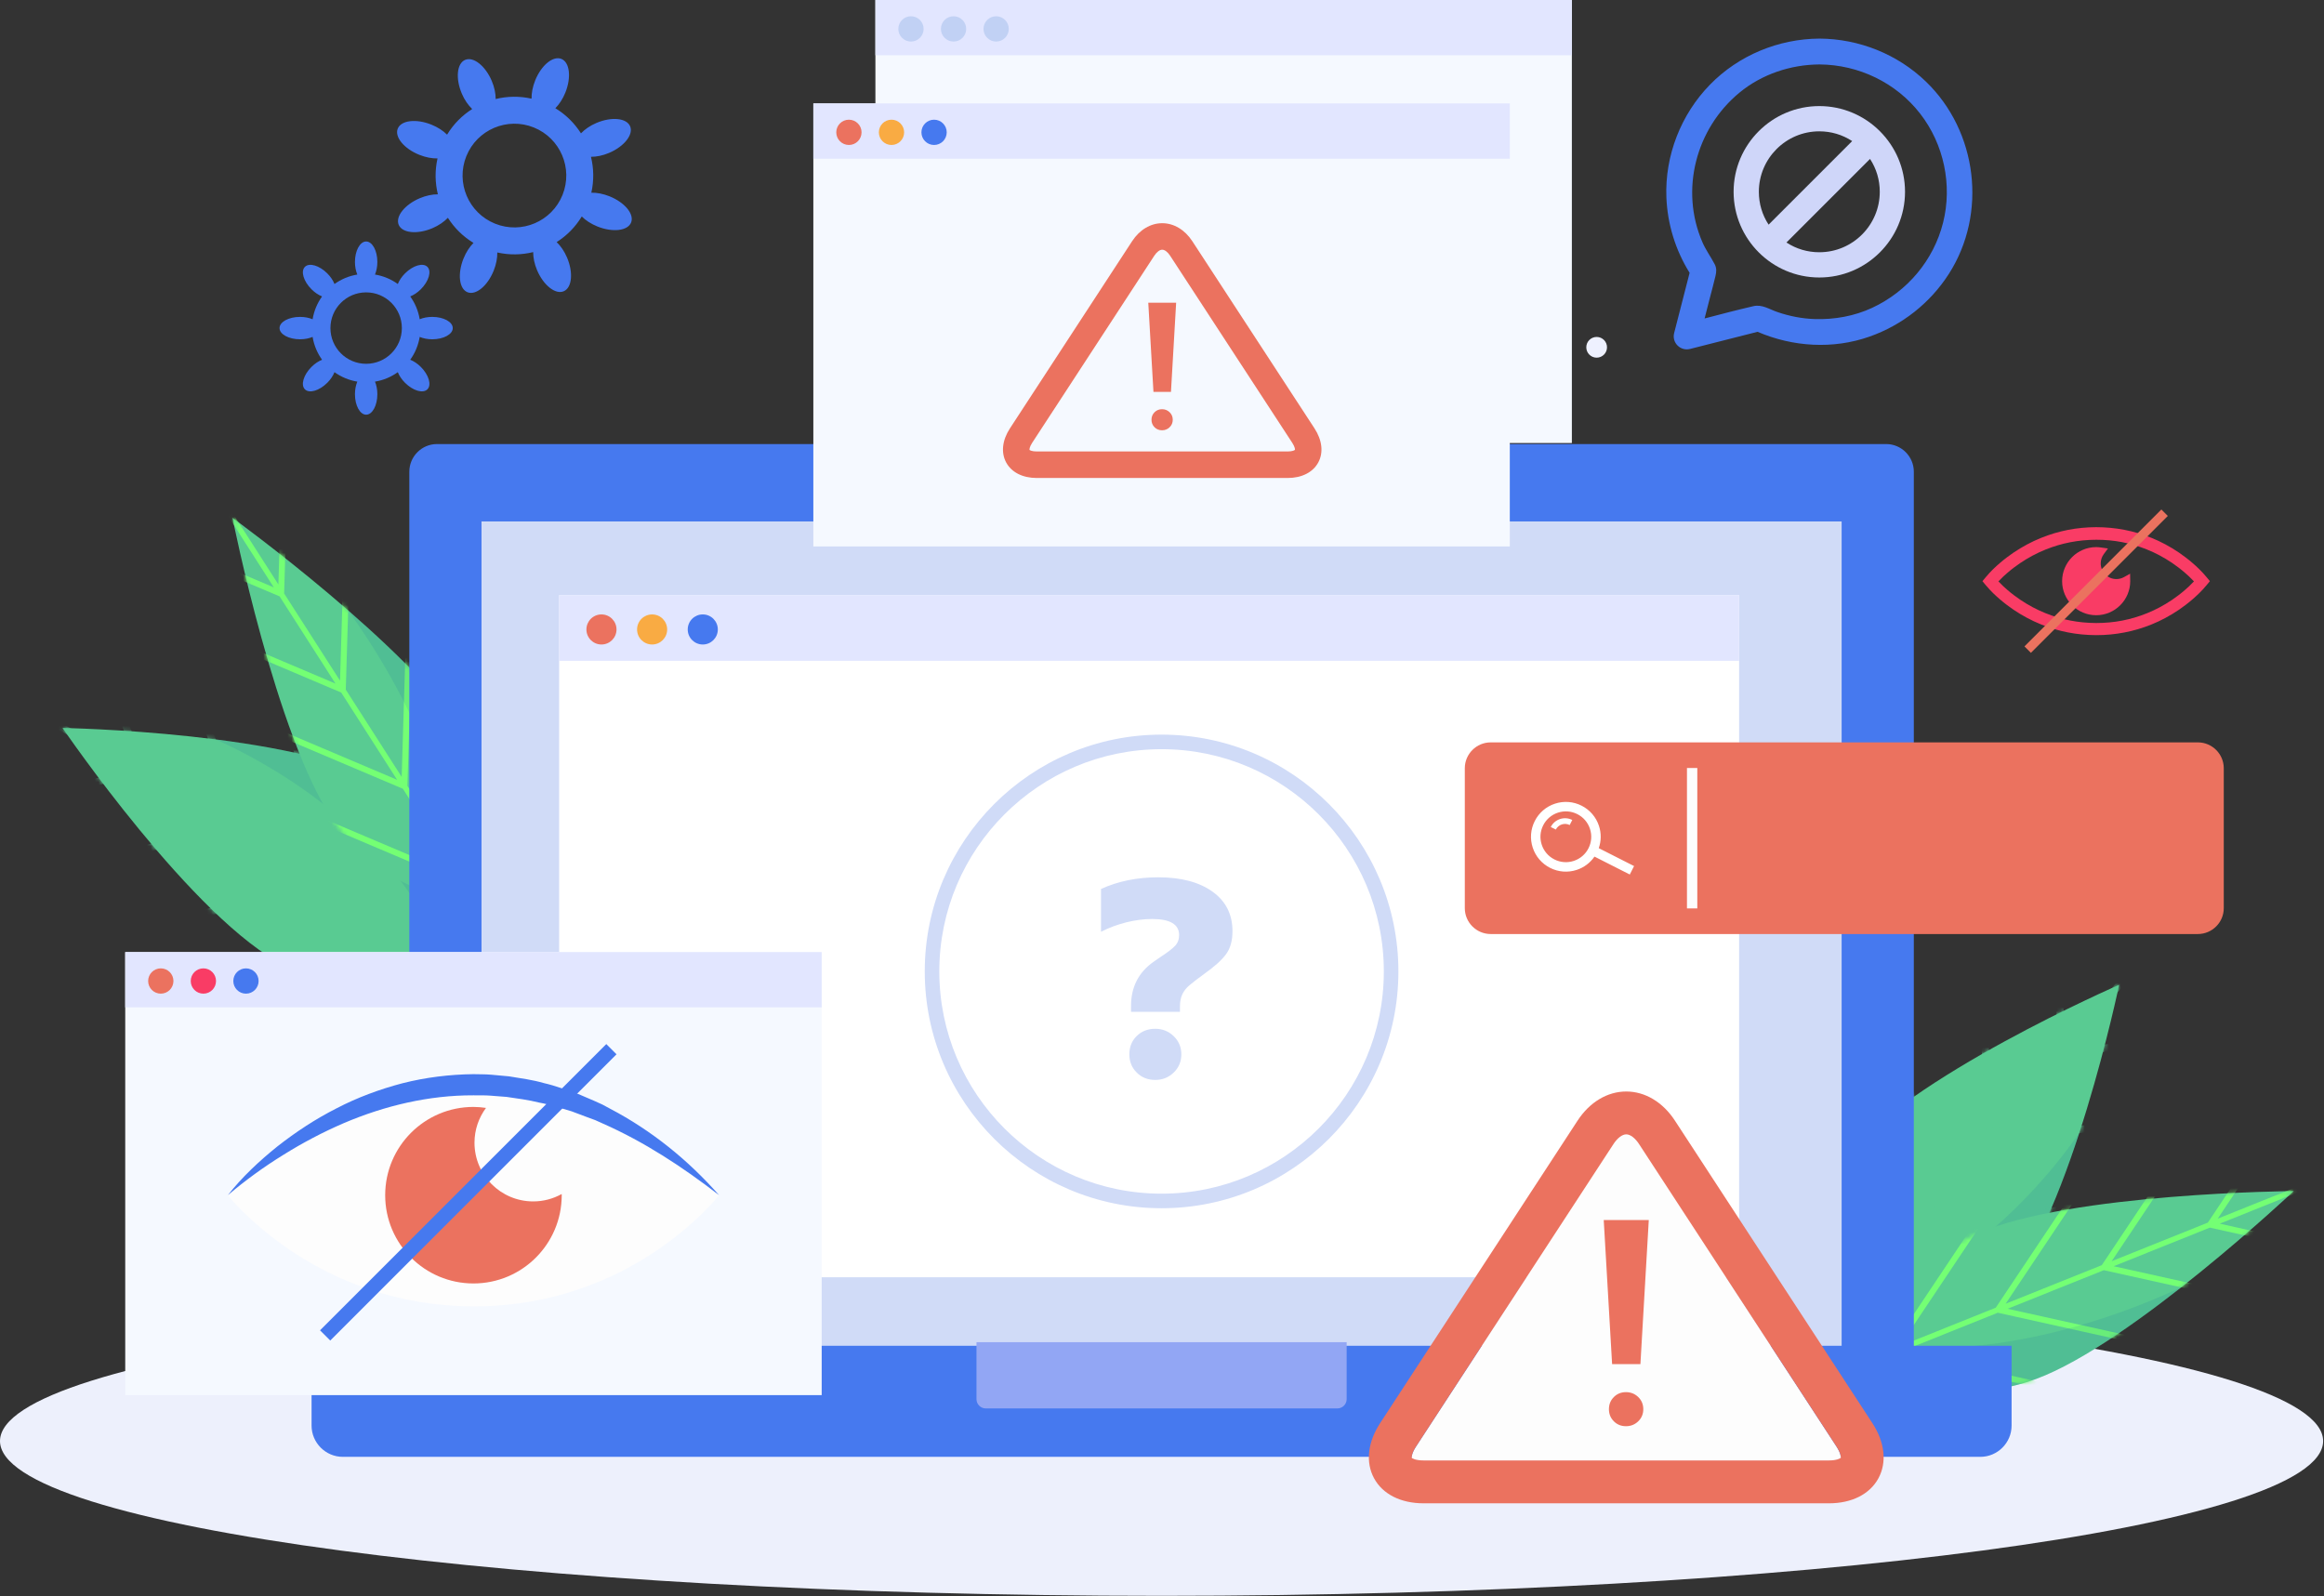 <svg width="578" height="397" viewBox="0 0 578 397" fill="none" xmlns="http://www.w3.org/2000/svg">
<rect x="0" y="0" width="578" height="397" fill="#333333" stroke="none"/>
<path d="M288.893 396.93C448.445 396.93 577.786 379.69 577.786 358.424C577.786 337.158 448.445 319.918 288.893 319.918C129.342 319.918 0 337.158 0 358.424C0 379.69 129.342 396.93 288.893 396.93Z" fill="#EDF0FC"/>
<path d="M527.049 244.949C527.049 244.949 473.829 268.092 458.551 288.301C443.273 308.509 455.822 332.486 455.822 332.486C455.822 332.486 481.849 339.898 498.528 320.83C515.21 301.761 527.049 244.949 527.049 244.949Z" fill="#59CB92"/>
<mask id="mask0_234_12859" style="mask-type:luminance" maskUnits="userSpaceOnUse" x="450" y="244" width="78" height="90">
<path d="M527.049 244.949C527.049 244.949 473.829 268.092 458.551 288.301C443.273 308.509 455.822 332.486 455.822 332.486C455.822 332.486 481.849 339.898 498.528 320.83C515.21 301.761 527.049 244.949 527.049 244.949Z" fill="white"/>
</mask>
<g mask="url(#mask0_234_12859)">
<path d="M541.467 278.099C543.661 277.761 545.854 277.423 548.046 277.085C549.173 276.911 548.997 275.143 547.864 275.318C532.394 277.705 516.925 280.091 501.455 282.479C500.006 282.702 498.558 282.925 497.109 283.149C498.314 281.669 499.518 280.188 500.722 278.708C504.939 273.525 509.156 268.342 513.374 263.16C528.716 260.792 544.059 258.426 559.401 256.058C561.593 255.72 563.787 255.382 565.98 255.043C567.107 254.869 566.931 253.101 565.799 253.275C550.329 255.663 534.86 258.049 519.39 260.436C517.941 260.66 516.493 260.883 515.044 261.107C517.378 258.237 519.713 255.369 522.047 252.5C524.4 249.609 526.753 246.716 529.107 243.824C530.186 242.498 531.524 241.186 532.435 239.735C532.476 239.668 532.537 239.61 532.586 239.549C533.307 238.663 531.931 237.539 531.208 238.428C528.383 241.901 525.556 245.374 522.731 248.847C519.709 252.56 516.688 256.273 513.668 259.987C512.898 245.108 512.129 230.229 511.359 215.35C511.244 213.133 511.129 210.917 511.016 208.701C510.956 207.556 509.19 207.742 509.248 208.883C510.057 224.515 510.866 240.146 511.673 255.779C511.782 257.865 511.889 259.953 511.998 262.04C508.787 265.987 505.574 269.934 502.363 273.881C500.153 276.598 497.943 279.314 495.733 282.031C494.963 267.152 494.194 252.272 493.424 237.393C493.309 235.177 493.194 232.96 493.079 230.744C493.021 229.6 491.254 229.785 491.312 230.925C492.121 246.557 492.93 262.189 493.738 277.821C493.846 279.908 493.954 281.996 494.062 284.082C488.64 290.745 483.218 297.408 477.796 304.073C477.026 289.193 476.258 274.314 475.488 259.435C475.373 257.219 475.258 255.003 475.143 252.786C475.085 251.642 473.317 251.828 473.376 252.967C474.185 268.6 474.993 284.231 475.801 299.863C475.908 301.95 476.017 304.038 476.125 306.124C470.704 312.787 465.281 319.451 459.86 326.115C459.09 311.236 458.321 296.356 457.551 281.478C457.437 279.261 457.322 277.045 457.207 274.828C457.148 273.684 455.381 273.87 455.44 275.009C456.248 290.642 457.057 306.273 457.866 321.905C457.973 323.992 458.082 326.08 458.189 328.167C457.548 328.954 456.907 329.742 456.266 330.53C453.912 333.422 451.56 336.315 449.206 339.206C448.126 340.533 446.789 341.845 445.878 343.296C445.836 343.362 445.775 343.421 445.727 343.482C445.005 344.368 446.382 345.491 447.104 344.603C449.93 341.13 452.757 337.656 455.582 334.183C456.91 332.551 458.238 330.918 459.566 329.287C474.907 326.92 490.249 324.554 505.592 322.186C507.785 321.848 509.979 321.51 512.171 321.172C513.298 320.998 513.122 319.23 511.989 319.404C496.519 321.792 481.05 324.178 465.58 326.565C464.132 326.789 462.683 327.012 461.234 327.236C466.139 321.208 471.043 315.18 475.948 309.152C476.465 308.517 476.983 307.882 477.499 307.245C492.841 304.878 508.184 302.511 523.526 300.144C525.718 299.806 527.912 299.468 530.105 299.128C531.232 298.955 531.056 297.186 529.924 297.361C514.454 299.748 498.985 302.135 483.515 304.522C482.066 304.745 480.618 304.969 479.169 305.192C484.591 298.529 490.013 291.866 495.434 285.202C510.784 282.834 526.125 280.467 541.467 278.099Z" fill="#59CB92"/>
</g>
<path opacity="0.1" d="M517.132 281.81C515.341 284.355 513.447 286.881 511.421 289.37C493.801 311.026 471.822 324.615 453.599 326.978C454.74 330.408 455.822 332.485 455.822 332.485C455.822 332.485 481.849 339.896 498.528 320.828C505.867 312.443 512.265 296.756 517.132 281.81Z" fill="#0046A0"/>
<path d="M570.477 296.249C570.477 296.249 515.121 296.692 491.878 306.755C468.636 316.819 465.74 338.273 465.74 338.273C465.74 338.273 482.663 351.776 506.415 342.983C530.166 334.192 570.477 296.249 570.477 296.249Z" fill="#59CB92"/>
<mask id="mask1_234_12859" style="mask-type:luminance" maskUnits="userSpaceOnUse" x="465" y="296" width="106" height="50">
<path d="M570.477 296.249C570.477 296.249 515.121 296.692 491.878 306.755C468.636 316.819 465.74 338.273 465.74 338.273C465.74 338.273 482.663 351.776 506.415 342.983C530.166 334.192 570.477 296.249 570.477 296.249Z" fill="white"/>
</mask>
<g mask="url(#mask1_234_12859)">
<path d="M564.113 325.004C566.061 325.437 568.009 325.869 569.958 326.302C570.959 326.524 571.775 325.175 570.769 324.952C557.03 321.902 543.29 318.85 529.551 315.8C528.264 315.514 526.979 315.229 525.692 314.943C527.463 314.233 529.235 313.521 531.006 312.811C537.208 310.323 543.409 307.834 549.61 305.346C563.236 308.371 576.862 311.396 590.487 314.422C592.435 314.854 594.383 315.287 596.332 315.72C597.332 315.943 598.149 314.593 597.143 314.37C583.404 311.32 569.664 308.269 555.925 305.218C554.638 304.933 553.353 304.647 552.066 304.361C555.498 302.983 558.932 301.607 562.364 300.229C565.824 298.841 569.285 297.452 572.744 296.063C574.332 295.427 576.119 294.88 577.638 294.1C577.706 294.065 577.788 294.04 577.86 294.01C578.921 293.585 578.422 292.335 577.36 292.762C573.204 294.43 569.049 296.097 564.893 297.764C560.45 299.546 556.007 301.33 551.566 303.112C559.009 291.975 566.453 280.836 573.896 269.699C575.005 268.041 576.114 266.381 577.222 264.722C577.794 263.866 576.272 263.454 575.702 264.307C567.882 276.008 560.062 287.709 552.242 299.41C551.198 300.973 550.154 302.535 549.11 304.098C544.387 305.992 539.665 307.888 534.942 309.782C531.693 311.087 528.443 312.391 525.192 313.695C532.635 302.558 540.079 291.419 547.522 280.282C548.631 278.624 549.74 276.964 550.848 275.305C551.42 274.449 549.899 274.037 549.328 274.89C541.508 286.591 533.688 298.292 525.868 309.992C524.824 311.555 523.78 313.117 522.736 314.68C514.764 317.878 506.79 321.077 498.818 324.277C506.261 313.14 513.705 302.001 521.148 290.864C522.257 289.205 523.366 287.546 524.474 285.887C525.047 285.031 523.525 284.619 522.954 285.471C515.134 297.173 507.314 308.874 499.494 320.575C498.45 322.138 497.406 323.7 496.362 325.261C488.39 328.46 480.416 331.66 472.444 334.858C479.887 323.721 487.331 312.583 494.774 301.446C495.883 299.787 496.992 298.127 498.1 296.469C498.673 295.613 497.151 295.201 496.58 296.053C488.76 307.754 480.94 319.456 473.12 331.157C472.076 332.719 471.032 334.282 469.988 335.844C469.046 336.223 468.103 336.601 467.16 336.979C463.699 338.368 460.238 339.756 456.779 341.145C455.192 341.781 453.404 342.328 451.884 343.108C451.816 343.143 451.735 343.168 451.662 343.196C450.601 343.622 451.101 344.871 452.163 344.444C456.318 342.777 460.474 341.11 464.629 339.442C466.582 338.659 468.535 337.875 470.487 337.091C484.113 340.116 497.738 343.141 511.364 346.168C513.312 346.6 515.26 347.033 517.207 347.466C518.208 347.688 519.024 346.339 518.018 346.115C504.279 343.065 490.54 340.014 476.801 336.964C475.514 336.678 474.229 336.392 472.942 336.106C480.154 333.212 487.366 330.318 494.578 327.425C495.338 327.121 496.098 326.815 496.86 326.511C510.485 329.536 524.111 332.561 537.737 335.587C539.685 336.02 541.633 336.452 543.581 336.885C544.582 337.107 545.398 335.758 544.392 335.535C530.653 332.485 516.914 329.433 503.175 326.383C501.888 326.098 500.601 325.812 499.316 325.527C507.288 322.329 515.262 319.13 523.234 315.93C536.862 318.954 550.488 321.979 564.113 325.004Z" fill="#74FF74"/>
</g>
<path opacity="0.1" d="M542.524 320.173C539.704 321.482 536.811 322.745 533.832 323.94C507.921 334.337 482.875 337.472 466.934 333.551C465.994 336.417 465.738 338.273 465.738 338.273C465.738 338.273 482.661 351.776 506.413 342.983C516.861 339.117 530.509 329.611 542.524 320.173Z" fill="#0046A0"/>
<path d="M15.556 181.066C15.556 181.066 48.249 229.015 70.959 240.242C93.67 251.469 114.874 234.656 114.874 234.656C114.874 234.656 117.286 207.702 95.433 194.885C73.581 182.068 15.556 181.066 15.556 181.066Z" fill="#59CB92"/>
<mask id="mask2_234_12859" style="mask-type:luminance" maskUnits="userSpaceOnUse" x="15" y="181" width="100" height="64">
<path d="M15.556 181.066C15.556 181.066 48.249 229.015 70.959 240.242C93.67 251.469 114.874 234.656 114.874 234.656C114.874 234.656 117.286 207.702 95.433 194.885C73.581 182.068 15.556 181.066 15.556 181.066Z" fill="white"/>
</mask>
<g mask="url(#mask2_234_12859)">
<path d="M45.425 160.698C44.682 158.607 43.939 156.515 43.196 154.425C42.814 153.35 41.11 153.854 41.495 154.934C46.734 169.684 51.973 184.434 57.212 199.184C57.702 200.566 58.193 201.946 58.683 203.328C57.004 202.422 55.324 201.515 53.645 200.609C47.764 197.437 41.884 194.263 36.003 191.09C30.808 176.462 25.611 161.834 20.416 147.205C19.673 145.113 18.931 143.023 18.187 140.931C17.805 139.857 16.102 140.361 16.486 141.441C21.725 156.191 26.964 170.941 32.203 185.691C32.694 187.072 33.184 188.453 33.675 189.834C30.42 188.078 27.165 186.322 23.91 184.565C20.629 182.794 17.347 181.025 14.066 179.254C12.561 178.441 11.022 177.373 9.425 176.75C9.352 176.721 9.282 176.674 9.214 176.637C8.208 176.094 7.363 177.656 8.37 178.2C12.31 180.327 16.251 182.452 20.191 184.579C24.404 186.851 28.616 189.125 32.83 191.398C18.357 194.939 3.885 198.478 -10.587 202.018C-12.742 202.545 -14.899 203.073 -17.054 203.6C-18.167 203.872 -17.653 205.573 -16.545 205.302C-1.341 201.583 13.864 197.864 29.07 194.145C31.1 193.648 33.129 193.151 35.16 192.655C39.638 195.071 44.117 197.487 48.594 199.903C51.677 201.565 54.758 203.229 57.841 204.891C43.368 208.431 28.896 211.971 14.424 215.511C12.269 216.038 10.112 216.565 7.957 217.093C6.844 217.365 7.358 219.066 8.466 218.795C23.671 215.076 38.875 211.357 54.081 207.638C56.111 207.141 58.14 206.645 60.171 206.148C67.731 210.228 75.292 214.306 82.851 218.386C68.379 221.925 53.906 225.466 39.434 229.005C37.279 229.532 35.122 230.06 32.967 230.586C31.854 230.858 32.368 232.559 33.476 232.287C48.681 228.568 63.885 224.849 79.091 221.13C81.121 220.634 83.15 220.137 85.181 219.64C92.741 223.72 100.302 227.798 107.861 231.878C93.389 235.419 78.916 238.958 64.444 242.497C62.289 243.025 60.132 243.552 57.977 244.08C56.864 244.352 57.378 246.053 58.486 245.781C73.691 242.062 88.895 238.343 104.1 234.624C106.131 234.127 108.16 233.63 110.191 233.134C111.084 233.615 111.978 234.098 112.871 234.58C116.152 236.351 119.435 238.121 122.716 239.891C124.221 240.704 125.76 241.772 127.357 242.396C127.429 242.425 127.499 242.472 127.568 242.51C128.574 243.053 129.419 241.49 128.412 240.947C124.472 238.821 120.53 236.695 116.59 234.569C114.738 233.569 112.886 232.571 111.036 231.571C105.84 216.943 100.644 202.314 95.448 187.686C94.706 185.595 93.963 183.503 93.219 181.413C92.837 180.338 91.134 180.842 91.518 181.922C96.757 196.672 101.996 211.422 107.235 226.172C107.726 227.554 108.216 228.934 108.707 230.316C101.868 226.625 95.029 222.935 88.19 219.245C87.468 218.855 86.748 218.466 86.027 218.078C80.832 203.45 75.635 188.822 70.439 174.193C69.697 172.101 68.954 170.01 68.21 167.919C67.829 166.845 66.125 167.349 66.51 168.429C71.749 183.179 76.988 197.929 82.227 212.679C82.717 214.06 83.208 215.441 83.698 216.822C76.138 212.743 68.577 208.664 61.018 204.584C55.815 189.955 50.62 175.326 45.425 160.698Z" fill="#59CB92"/>
</g>
<path opacity="0.1" d="M53.623 183.909C56.458 185.192 59.295 186.581 62.119 188.104C86.69 201.362 104.15 220.41 109.882 237.868C113.037 236.105 114.876 234.655 114.876 234.655C114.876 234.655 117.287 207.701 95.434 194.884C85.822 189.245 69.214 185.896 53.623 183.909Z" fill="#0046A0"/>
<path d="M57.825 128.806C57.825 128.806 68.617 183.103 82.852 204.051C97.087 225 118.705 223.83 118.705 223.83C118.705 223.83 128.802 204.68 115.721 182.992C102.639 161.304 57.825 128.806 57.825 128.806Z" fill="#59CB92"/>
<mask id="mask3_234_12859" style="mask-type:luminance" maskUnits="userSpaceOnUse" x="57" y="128" width="66" height="96">
<path d="M57.825 128.806C57.825 128.806 68.617 183.103 82.852 204.051C97.087 225 118.705 223.83 118.705 223.83C118.705 223.83 128.802 204.68 115.721 182.992C102.639 161.304 57.825 128.806 57.825 128.806Z" fill="white"/>
</mask>
<g mask="url(#mask3_234_12859)">
<path d="M87.264 129.677C87.324 127.683 87.385 125.689 87.445 123.695C87.476 122.67 85.997 122.121 85.966 123.15C85.54 137.218 85.113 151.285 84.688 165.353C84.648 166.669 84.608 167.987 84.568 169.304C83.538 167.697 82.509 166.09 81.479 164.483C77.875 158.857 74.269 153.23 70.665 147.604C71.088 133.652 71.51 119.702 71.933 105.751C71.993 103.757 72.054 101.762 72.114 99.768C72.145 98.743 70.666 98.194 70.635 99.224C70.21 113.291 69.783 127.359 69.357 141.425C69.317 142.742 69.278 144.059 69.238 145.376C67.242 142.262 65.248 139.149 63.252 136.034C61.24 132.894 59.23 129.755 57.218 126.615C56.296 125.175 55.425 123.521 54.374 122.175C54.327 122.113 54.286 122.038 54.245 121.974C53.629 121.011 52.496 121.735 53.112 122.699C55.527 126.469 57.943 130.239 60.358 134.009C62.94 138.04 65.522 142.07 68.104 146.101C55.77 140.873 43.438 135.644 31.104 130.416C29.267 129.638 27.43 128.859 25.593 128.08C24.644 127.678 24.524 129.251 25.469 129.65C38.427 135.142 51.384 140.635 64.342 146.129C66.071 146.862 67.802 147.595 69.532 148.329C72.276 152.613 75.022 156.898 77.768 161.182C79.657 164.131 81.547 167.079 83.435 170.028C71.101 164.8 58.768 159.571 46.434 154.343C44.597 153.564 42.76 152.785 40.923 152.007C39.974 151.605 39.855 153.177 40.799 153.577C53.757 159.069 66.714 164.562 79.672 170.055C81.402 170.789 83.133 171.522 84.862 172.256C89.496 179.489 94.131 186.722 98.765 193.956C86.431 188.728 74.099 183.5 61.765 178.271C59.928 177.492 58.09 176.713 56.253 175.935C55.305 175.533 55.185 177.105 56.13 177.506C69.088 182.998 82.045 188.491 95.002 193.983C96.732 194.717 98.463 195.45 100.193 196.183C104.827 203.417 109.462 210.65 114.096 217.884C101.762 212.656 89.429 207.428 77.095 202.199C75.258 201.42 73.421 200.641 71.584 199.863C70.635 199.461 70.516 201.033 71.46 201.433C84.418 206.925 97.375 212.417 110.333 217.911C112.063 218.645 113.794 219.377 115.523 220.111C116.071 220.966 116.619 221.821 117.167 222.677C119.179 225.817 121.189 228.956 123.201 232.096C124.123 233.536 124.994 235.19 126.047 236.536C126.094 236.597 126.134 236.672 126.175 236.737C126.792 237.699 127.925 236.976 127.308 236.012C124.893 232.242 122.477 228.472 120.062 224.701C118.927 222.929 117.792 221.158 116.657 219.386C117.08 205.435 117.501 191.485 117.925 177.533C117.984 175.539 118.046 173.545 118.106 171.55C118.137 170.526 116.658 169.977 116.627 171.006C116.201 185.074 115.774 199.141 115.349 213.207C115.309 214.524 115.269 215.842 115.229 217.159C111.037 210.615 106.845 204.072 102.653 197.529C102.211 196.839 101.769 196.15 101.327 195.46C101.75 181.508 102.172 167.558 102.595 153.607C102.655 151.612 102.716 149.618 102.776 147.624C102.808 146.599 101.329 146.05 101.297 147.08C100.872 161.147 100.445 175.215 100.02 189.281C99.98 190.597 99.94 191.915 99.9 193.232C95.266 185.998 90.631 178.765 85.997 171.532C86.419 157.58 86.841 143.629 87.264 129.677Z" fill="#74FF74"/>
</g>
<path opacity="0.1" d="M86.558 151.788C88.371 154.314 90.153 156.92 91.884 159.622C106.945 183.13 114.711 207.147 113.843 223.541C116.834 223.929 118.706 223.831 118.706 223.831C118.706 223.831 128.804 204.681 115.722 182.993C109.968 173.453 98.075 161.825 86.558 151.788Z" fill="#0046A0"/>
<path d="M475.986 350.454C475.986 354.236 472.891 357.33 469.11 357.33H108.677C104.895 357.33 101.801 354.235 101.801 350.454V117.326C101.801 113.543 104.896 110.448 108.677 110.448H469.11C472.892 110.448 475.986 113.543 475.986 117.326V350.454Z" fill="#4679EF"/>
<path d="M458.031 129.697H119.756V344.709H458.031V129.697Z" fill="#D0DBF7"/>
<path d="M77.49 334.724V354.587C77.49 358.861 80.987 362.358 85.261 362.358H492.528C496.803 362.358 500.3 358.861 500.3 354.587V334.724H77.49Z" fill="#4679EF"/>
<path d="M242.86 333.844V348.012C242.86 349.278 243.896 350.314 245.161 350.314H332.626C333.891 350.314 334.927 349.278 334.927 348.012V333.844H242.86Z" fill="#92A6F4"/>
<path d="M432.537 148.012H139.066V317.687H432.537V148.012Z" fill="white"/>
<path d="M432.537 148.012H139.066V164.362H432.537V148.012Z" fill="#E2E6FF"/>
<path d="M153.331 156.564C153.331 158.631 151.656 160.306 149.589 160.306C147.522 160.306 145.848 158.631 145.848 156.564C145.848 154.498 147.522 152.823 149.589 152.823C151.656 152.823 153.331 154.498 153.331 156.564Z" fill="#EB725F"/>
<path d="M165.929 156.564C165.929 158.631 164.254 160.306 162.188 160.306C160.121 160.306 158.446 158.631 158.446 156.564C158.446 154.498 160.121 152.823 162.188 152.823C164.254 152.823 165.929 154.498 165.929 156.564Z" fill="#F9AB43"/>
<path d="M178.528 156.564C178.528 158.631 176.853 160.306 174.786 160.306C172.72 160.306 171.045 158.631 171.045 156.564C171.045 154.498 172.72 152.823 174.786 152.823C176.853 152.823 178.528 154.498 178.528 156.564Z" fill="#4679EF"/>
<path d="M281.296 250.22C281.296 245.519 283.163 241.854 286.895 239.227L288.693 237.984C290.399 236.878 291.585 235.968 292.253 235.253C292.921 234.539 293.257 233.652 293.257 232.591C293.257 229.918 291.019 228.581 286.549 228.581C284.474 228.581 282.332 228.858 280.119 229.411C277.907 229.963 275.809 230.749 273.828 231.761V221.114C278.067 219.179 282.816 218.211 288.07 218.211C293.738 218.211 298.234 219.398 301.551 221.772C304.87 224.146 306.529 227.429 306.529 231.622C306.529 233.974 306 235.874 304.94 237.326C303.879 238.777 302.081 240.402 299.548 242.199C297.842 243.445 296.597 244.401 295.814 245.07C295.03 245.739 294.442 246.486 294.051 247.316C293.66 248.146 293.464 249.161 293.464 250.357V251.672H281.296V250.22ZM282.713 266.777C281.49 265.557 280.88 264.047 280.88 262.248C280.88 260.405 281.49 258.884 282.713 257.686C283.933 256.488 285.468 255.889 287.31 255.889C289.108 255.889 290.641 256.499 291.907 257.721C293.174 258.944 293.808 260.451 293.808 262.25C293.808 264.047 293.173 265.557 291.907 266.779C290.639 267.999 289.107 268.611 287.31 268.611C285.468 268.609 283.934 267.999 282.713 266.777Z" fill="#D0DBF7"/>
<path d="M288.893 300.522C256.415 300.522 229.993 274.099 229.993 241.622C229.993 209.144 256.415 182.722 288.893 182.722C321.371 182.722 347.793 209.145 347.793 241.622C347.793 274.099 321.371 300.522 288.893 300.522ZM288.893 186.343C258.412 186.343 233.614 211.14 233.614 241.62C233.614 272.101 258.412 296.899 288.893 296.899C319.373 296.899 344.171 272.101 344.171 241.62C344.171 211.14 319.373 186.343 288.893 186.343Z" fill="#D0DBF7"/>
<path d="M553.072 225.887C553.072 229.424 550.178 232.319 546.64 232.319H370.743C367.205 232.319 364.311 229.425 364.311 225.887V191.083C364.311 187.546 367.205 184.65 370.743 184.65H546.64C550.177 184.65 553.072 187.545 553.072 191.083V225.887Z" fill="#EB725F"/>
<path d="M422.135 191.021H419.562V225.948H422.135V191.021Z" fill="#FDFDFD"/>
<path d="M406.407 215.414L397.628 210.962C398.248 209.181 398.278 207.259 397.683 205.436C396.963 203.236 395.429 201.446 393.363 200.399C391.298 199.352 388.949 199.171 386.748 199.891C384.547 200.611 382.758 202.145 381.711 204.209C380.662 206.274 380.483 208.624 381.203 210.825C381.923 213.026 383.457 214.814 385.522 215.862C387.588 216.909 389.936 217.09 392.138 216.369C393.96 215.773 395.494 214.612 396.563 213.061L405.343 217.513L406.407 215.414ZM386.587 213.761C385.083 212.999 383.965 211.696 383.44 210.092C382.916 208.49 383.047 206.777 383.81 205.274C384.572 203.77 385.875 202.653 387.479 202.127C389.083 201.603 390.794 201.734 392.297 202.497C393.801 203.259 394.92 204.562 395.444 206.166C395.968 207.77 395.837 209.481 395.073 210.986C394.311 212.489 393.008 213.606 391.404 214.132C389.803 214.656 388.092 214.525 386.587 213.761Z" fill="white"/>
<path d="M385.688 205.698L386.947 206.337C387.587 205.075 389.135 204.568 390.397 205.209L391.036 203.949C389.079 202.957 386.68 203.741 385.688 205.698Z" fill="white"/>
<path d="M204.361 236.815H31.146V347.006H204.361V236.815Z" fill="#F5F9FF"/>
<path d="M204.361 236.815H31.146V250.558H204.361V236.815Z" fill="#E2E6FF"/>
<path d="M39.992 247.15C41.729 247.15 43.137 245.742 43.137 244.005C43.137 242.268 41.729 240.86 39.992 240.86C38.255 240.86 36.847 242.268 36.847 244.005C36.847 245.742 38.255 247.15 39.992 247.15Z" fill="#EB725F"/>
<path d="M53.727 244.005C53.727 245.743 52.32 247.15 50.583 247.15C48.845 247.15 47.438 245.743 47.438 244.005C47.438 242.268 48.845 240.86 50.583 240.86C52.32 240.86 53.727 242.268 53.727 244.005Z" fill="#F93C65"/>
<path d="M61.173 247.15C62.91 247.15 64.318 245.742 64.318 244.005C64.318 242.268 62.91 240.86 61.173 240.86C59.436 240.86 58.028 242.268 58.028 244.005C58.028 245.742 59.436 247.15 61.173 247.15Z" fill="#4679EF"/>
<path d="M56.665 297.276C59.211 294.204 61.755 291.801 64.301 289.608C66.846 287.382 69.392 285.52 71.938 283.752C77.028 280.308 82.119 277.629 87.209 275.578C97.391 271.45 107.572 269.665 117.754 269.619C127.935 269.609 138.118 271.385 148.299 275.5C153.39 277.545 158.48 280.235 163.571 283.683C166.115 285.461 168.661 287.33 171.207 289.566C173.752 291.767 176.298 294.184 178.844 297.276C176.298 300.369 173.753 302.785 171.207 304.986C168.661 307.224 166.117 309.091 163.571 310.869C158.48 314.318 153.39 317.007 148.299 319.052C138.118 323.167 127.935 324.943 117.754 324.933C107.573 324.887 97.392 323.102 87.209 318.974C82.119 316.923 77.028 314.244 71.938 310.801C69.393 309.034 66.847 307.17 64.301 304.944C61.755 302.751 59.211 300.35 56.665 297.276Z" fill="#FDFDFD"/>
<path d="M132.613 298.825C124.548 298.825 118.01 292.287 118.01 284.222C118.01 280.978 119.081 277.993 120.869 275.57C119.848 275.424 118.814 275.324 117.753 275.324C105.629 275.324 95.799 285.153 95.799 297.277C95.799 309.402 105.629 319.231 117.753 319.231C129.877 319.231 139.706 309.402 139.706 297.277C139.706 297.181 139.694 297.088 139.691 296.99C137.595 298.156 135.184 298.825 132.613 298.825Z" fill="#EB725F"/>
<path d="M56.665 297.276C60.223 292.743 64.482 288.771 69 285.138C73.565 281.559 78.455 278.334 83.679 275.686C88.873 272.975 94.427 270.925 100.137 269.424C105.864 267.974 111.785 267.247 117.715 267.174C119.198 267.219 120.684 267.178 122.162 267.31L126.591 267.718C129.513 268.198 132.462 268.576 135.306 269.405C138.195 270.061 140.949 271.143 143.74 272.078L147.795 273.816L149.8 274.723L151.737 275.766C162.121 281.212 171.255 288.645 178.842 297.275C169.755 290.244 160.204 283.996 149.96 279.471L148.048 278.611L146.082 277.89L142.174 276.42C139.501 275.658 136.874 274.745 134.144 274.255C131.457 273.58 128.714 273.23 125.985 272.83L121.86 272.511C120.486 272.401 119.103 272.476 117.727 272.438C106.693 272.406 95.706 274.998 85.42 279.391C80.282 281.611 75.282 284.236 70.485 287.238C65.66 290.211 61.047 293.562 56.665 297.276Z" fill="#4679EF"/>
<path d="M150.793 259.69L79.595 330.888L82.135 333.428L153.333 262.23L150.793 259.69Z" fill="#4679EF"/>
<path d="M390.937 0H217.722V110.191H390.937V0Z" fill="#F5F9FF"/>
<path d="M390.937 0H217.722V13.743H390.937V0Z" fill="#E2E6FF"/>
<path d="M226.568 10.335C228.305 10.335 229.713 8.927 229.713 7.19C229.713 5.453 228.305 4.045 226.568 4.045C224.831 4.045 223.423 5.453 223.423 7.19C223.423 8.927 224.831 10.335 226.568 10.335Z" fill="#C1D1F4"/>
<path d="M240.303 7.19C240.303 8.927 238.895 10.335 237.158 10.335C235.421 10.335 234.013 8.927 234.013 7.19C234.013 5.453 235.421 4.045 237.158 4.045C238.895 4.045 240.303 5.453 240.303 7.19Z" fill="#C1D1F4"/>
<path d="M247.749 10.335C249.486 10.335 250.894 8.927 250.894 7.19C250.894 5.453 249.486 4.045 247.749 4.045C246.012 4.045 244.604 5.453 244.604 7.19C244.604 8.927 246.012 10.335 247.749 10.335Z" fill="#C1D1F4"/>
<path d="M375.501 25.727H202.286V135.918H375.501V25.727Z" fill="#F5F9FF"/>
<path d="M375.501 25.727H202.286V39.471H375.501V25.727Z" fill="#E2E6FF"/>
<path d="M211.133 36.061C212.87 36.061 214.278 34.653 214.278 32.916C214.278 31.179 212.87 29.771 211.133 29.771C209.396 29.771 207.988 31.179 207.988 32.916C207.988 34.653 209.396 36.061 211.133 36.061Z" fill="#EB725F"/>
<path d="M224.868 32.916C224.868 34.653 223.46 36.061 221.723 36.061C219.986 36.061 218.578 34.653 218.578 32.916C218.578 31.179 219.986 29.771 221.723 29.771C223.459 29.771 224.868 31.179 224.868 32.916Z" fill="#F9AB43"/>
<path d="M232.312 36.061C234.049 36.061 235.457 34.653 235.457 32.916C235.457 31.179 234.049 29.771 232.312 29.771C230.576 29.771 229.167 31.179 229.167 32.916C229.167 34.653 230.576 36.061 232.312 36.061Z" fill="#4679EF"/>
<path d="M320.24 118.89H257.868C254.351 118.89 251.573 117.484 250.246 115.034C248.92 112.585 249.26 109.49 251.184 106.546V106.544L281.564 60C283.423 57.151 286.154 55.516 289.054 55.516C291.954 55.516 294.685 57.151 296.545 59.999L326.926 106.546C328.848 109.491 329.189 112.585 327.862 115.034C326.534 117.483 323.757 118.89 320.24 118.89ZM256.706 110.149C256.025 111.193 256.016 111.798 256.051 111.903C256.108 111.969 256.62 112.293 257.867 112.293H320.239C321.486 112.293 321.998 111.968 322.066 111.882C322.09 111.797 322.081 111.192 321.4 110.147L291.02 63.602C290.409 62.667 289.674 62.109 289.053 62.109C288.431 62.109 287.696 62.667 287.085 63.603L256.706 110.149Z" fill="#EB725F"/>
<path d="M287.142 106.269C286.639 105.765 286.387 105.143 286.387 104.403C286.387 103.663 286.639 103.04 287.142 102.537C287.646 102.033 288.268 101.781 289.008 101.781C289.749 101.781 290.378 102.033 290.897 102.537C291.414 103.041 291.675 103.663 291.675 104.403C291.675 105.144 291.414 105.766 290.897 106.269C290.378 106.772 289.749 107.024 289.008 107.024C288.268 107.024 287.646 106.772 287.142 106.269ZM285.587 75.298H292.518L291.23 97.47H286.875L285.587 75.298Z" fill="#EB725F"/>
<path d="M479.02 20.32C471.92 13.464 462.376 9.661 452.523 9.598C442.329 9.663 432.424 13.744 425.285 21.057C418.052 28.464 414.039 38.74 414.446 49.097C414.707 55.743 416.711 62.224 420.22 67.861C418.939 72.853 417.658 77.845 416.376 82.837C415.761 85.236 417.939 87.401 420.333 86.793C425.929 85.372 431.525 83.951 437.121 82.53C445.902 86.295 455.889 86.923 464.972 83.724C473.084 80.868 480.048 75.379 484.693 68.134C494.318 53.121 491.818 32.676 479.02 20.32ZM483.267 55.359C480.919 64.725 474.373 72.482 465.644 76.557C461.205 78.63 456.242 79.515 451.365 79.359C448.174 79.257 445.048 78.641 442.03 77.604C440.038 76.919 438.248 75.656 436.098 76.151C432.033 77.088 427.99 78.152 423.948 79.21C424.389 77.494 424.829 75.78 425.268 74.064C425.73 72.263 426.232 70.466 426.656 68.655C426.896 67.635 426.977 66.703 426.453 65.707C425.474 63.849 424.245 62.179 423.401 60.233C417.773 47.239 421.788 31.98 432.603 23.054C438.175 18.455 445.34 16.074 452.522 16.029C462.252 16.09 471.577 20.553 477.567 28.273C483.468 35.877 485.605 46.026 483.267 55.359Z" fill="#4679EF"/>
<path d="M452.48 26.385C440.725 26.385 431.163 35.948 431.163 47.702C431.163 59.457 440.725 69.02 452.48 69.02C464.235 69.02 473.797 59.457 473.797 47.702C473.797 35.948 464.235 26.385 452.48 26.385ZM437.443 47.703C437.443 39.413 444.188 32.666 452.48 32.666C455.419 32.666 458.218 33.5 460.652 35.09L439.866 55.875C438.276 53.443 437.443 50.643 437.443 47.703ZM452.48 62.74C449.539 62.74 446.74 61.907 444.307 60.317L465.093 39.53C466.682 41.964 467.516 44.762 467.516 47.703C467.517 55.994 460.771 62.74 452.48 62.74Z" fill="#CFD6F9"/>
<path d="M548.828 143.592C547.549 142.039 546.306 140.905 545.368 140.095C544.163 139.035 542.955 138.161 541.928 137.443C539.714 135.945 537.405 134.708 535.066 133.768C530.726 132.013 526.117 131.124 521.331 131.124C516.487 131.146 511.999 132.021 507.611 133.8C505.258 134.749 502.944 135.987 500.734 137.483C499.727 138.182 498.533 139.041 497.318 140.103C496.372 140.918 495.124 142.05 493.85 143.589L493.052 144.552L493.85 145.515C495.124 147.054 496.369 148.182 497.309 148.992C498.535 150.064 499.733 150.926 500.747 151.631C502.948 153.12 505.255 154.354 507.608 155.301C511.998 157.081 516.488 157.957 521.337 157.979H521.374C526.118 157.979 530.724 157.089 535.064 155.336C537.407 154.395 539.721 153.154 541.948 151.646C542.964 150.936 544.164 150.067 545.361 149.015C546.303 148.199 547.55 147.064 548.829 145.51L549.619 144.55L548.828 143.592ZM543.373 146.782C542.277 147.741 541.168 148.538 540.233 149.19C538.197 150.561 536.077 151.692 533.933 152.549C529.897 154.172 525.79 154.962 521.344 154.962C516.892 154.942 512.769 154.142 508.74 152.515C506.584 151.652 504.469 150.525 502.455 149.171C501.517 148.523 500.409 147.731 499.289 146.756C498.67 146.226 497.867 145.513 497.022 144.607C497.871 143.697 498.676 142.983 499.297 142.45C500.408 141.484 501.511 140.696 502.44 140.053C504.463 138.691 506.583 137.562 508.742 136.696C512.771 135.071 516.89 134.271 521.374 134.251C525.789 134.251 529.897 135.04 533.935 136.663C536.078 137.52 538.192 138.646 540.214 140.009C541.16 140.667 542.276 141.469 543.382 142.437C544.001 142.968 544.803 143.686 545.657 144.606C544.804 145.525 543.997 146.244 543.373 146.782Z" fill="#F93C65"/>
<path d="M529.776 142.696L528.252 143.543C527.677 143.862 527.024 144.032 526.364 144.032C524.216 144.032 522.468 142.283 522.468 140.136C522.468 139.302 522.732 138.504 523.231 137.828L524.27 136.421L522.539 136.176C522.089 136.112 521.708 136.082 521.337 136.082C516.667 136.082 512.867 139.882 512.867 144.553C512.867 149.225 516.667 153.024 521.337 153.024C526.008 153.024 529.807 149.223 529.807 144.553C529.807 144.511 529.805 144.469 529.802 144.44L529.776 142.696Z" fill="#F93C65"/>
<path d="M537.552 126.726L503.501 160.777L505.105 162.382L539.157 128.33L537.552 126.726Z" fill="#EB725F"/>
<path d="M107.51 78.819C106.33 78.819 105.245 79.041 104.382 79.409C104.038 77.314 103.218 75.384 102.029 73.731C102.903 73.381 103.826 72.782 104.664 71.945C106.654 69.956 107.384 67.46 106.297 66.373C105.209 65.284 102.714 66.016 100.725 68.006C99.888 68.844 99.29 69.767 98.939 70.641C97.285 69.451 95.356 68.632 93.261 68.288C93.629 67.425 93.851 66.34 93.851 65.16C93.851 62.345 92.604 60.064 91.065 60.064C89.527 60.064 88.28 62.345 88.28 65.16C88.28 66.34 88.502 67.425 88.87 68.288C86.775 68.632 84.845 69.451 83.192 70.641C82.842 69.767 82.243 68.844 81.406 68.006C79.417 66.017 76.921 65.286 75.834 66.373C74.745 67.461 75.477 69.956 77.467 71.945C78.305 72.782 79.228 73.38 80.102 73.731C78.912 75.384 78.092 77.314 77.749 79.409C76.886 79.041 75.801 78.819 74.621 78.819C71.806 78.819 69.525 80.066 69.525 81.605C69.525 83.143 71.806 84.39 74.621 84.39C75.801 84.39 76.886 84.168 77.749 83.8C78.092 85.895 78.912 87.825 80.102 89.478C79.228 89.828 78.305 90.427 77.467 91.264C75.477 93.253 74.746 95.749 75.834 96.838C76.922 97.926 79.417 97.195 81.406 95.204C82.243 94.367 82.841 93.443 83.192 92.569C84.845 93.759 86.775 94.579 88.87 94.922C88.502 95.785 88.28 96.87 88.28 98.051C88.28 100.865 89.527 103.146 91.065 103.146C92.604 103.146 93.851 100.865 93.851 98.051C93.851 96.87 93.629 95.785 93.261 94.922C95.356 94.579 97.285 93.759 98.939 92.569C99.288 93.443 99.888 94.367 100.725 95.204C102.714 97.195 105.21 97.924 106.297 96.838C107.385 95.749 106.654 93.254 104.664 91.264C103.826 90.427 102.903 89.829 102.029 89.478C103.218 87.825 104.038 85.895 104.382 83.8C105.245 84.168 106.33 84.39 107.51 84.39C110.325 84.39 112.606 83.143 112.606 81.605C112.606 80.066 110.325 78.819 107.51 78.819ZM91.064 90.487C86.159 90.487 82.182 86.51 82.182 81.605C82.182 76.7 86.158 72.722 91.064 72.722C95.97 72.722 99.946 76.699 99.946 81.605C99.946 86.51 95.969 90.487 91.064 90.487Z" fill="#4679EF"/>
<path d="M151.606 48.831C150.014 48.19 148.435 47.901 147.07 47.93C147.743 44.922 147.686 41.877 146.979 39.005C148.346 39.008 149.915 38.702 151.496 38.028C155.255 36.427 157.592 33.462 156.716 31.406C155.84 29.351 152.084 28.984 148.325 30.585C146.742 31.259 145.437 32.179 144.492 33.166C142.91 30.667 140.754 28.517 138.119 26.919C139.083 25.956 139.969 24.616 140.61 23.024C142.135 19.234 141.692 15.485 139.619 14.65C137.546 13.817 134.629 16.213 133.104 20.004C132.464 21.596 132.176 23.175 132.203 24.54C129.195 23.866 126.15 23.924 123.279 24.631C123.281 23.264 122.975 21.695 122.301 20.114C120.699 16.355 117.735 14.018 115.68 14.894C113.624 15.77 113.257 19.526 114.858 23.285C115.532 24.868 116.452 26.173 117.439 27.118C114.941 28.7 112.79 30.856 111.193 33.492C110.229 32.527 108.889 31.641 107.298 31C103.508 29.475 99.757 29.919 98.924 31.991C98.09 34.064 100.486 36.981 104.278 38.506C105.869 39.146 107.449 39.436 108.813 39.407C108.14 42.415 108.198 45.46 108.904 48.331C107.538 48.329 105.969 48.635 104.388 49.309C100.629 50.91 98.291 53.875 99.167 55.931C100.043 57.986 103.8 58.353 107.56 56.752C109.142 56.078 110.448 55.158 111.393 54.171C112.975 56.669 115.13 58.82 117.766 60.417C116.801 61.382 115.915 62.721 115.275 64.312C113.75 68.103 114.193 71.853 116.266 72.686C118.339 73.52 121.256 71.124 122.781 67.332C123.421 65.741 123.71 64.161 123.682 62.797C126.689 63.471 129.733 63.412 132.605 62.706C132.602 64.073 132.908 65.641 133.582 67.222C135.185 70.981 138.149 73.319 140.204 72.443C142.259 71.567 142.626 67.81 141.025 64.05C140.351 62.468 139.431 61.162 138.444 60.217C140.943 58.635 143.093 56.48 144.691 53.844C145.654 54.809 146.994 55.695 148.586 56.335C152.376 57.86 156.126 57.417 156.96 55.344C157.793 53.272 155.397 50.356 151.606 48.831ZM123.129 55.632C116.521 52.974 113.321 45.461 115.979 38.854C118.639 32.246 126.15 29.046 132.757 31.704C139.364 34.363 142.565 41.876 139.907 48.482C137.249 55.091 129.736 58.292 123.129 55.632Z" fill="#4679EF"/>
<path d="M399.678 86.384C399.678 87.807 398.525 88.961 397.101 88.961C395.679 88.961 394.525 87.808 394.525 86.384C394.525 84.96 395.679 83.808 397.101 83.808C398.525 83.808 399.678 84.961 399.678 86.384Z" fill="#EEF1FF"/>
<path d="M352.183 359.788C351.081 361.476 351.067 362.454 351.125 362.625C351.217 362.731 352.044 363.255 354.06 363.255H454.871C456.885 363.255 457.713 362.731 457.824 362.593C457.862 362.457 457.847 361.477 456.747 359.79L407.645 284.56C406.659 283.049 405.47 282.146 404.465 282.146C403.461 282.146 402.271 283.049 401.285 284.56L352.183 359.788Z" fill="#FDFDFD"/>
<path d="M454.87 373.916H354.059C348.374 373.916 343.885 371.644 341.74 367.684C339.596 363.724 340.147 358.724 343.253 353.964L392.356 278.734C395.362 274.129 399.775 271.487 404.463 271.487C409.15 271.487 413.563 274.129 416.568 278.733L465.672 353.964C468.779 358.724 469.33 363.724 467.186 367.684C465.043 371.644 460.554 373.916 454.87 373.916ZM352.183 359.788C351.081 361.476 351.067 362.454 351.125 362.625C351.217 362.731 352.044 363.255 354.06 363.255H454.871C456.885 363.255 457.713 362.731 457.824 362.593C457.862 362.456 457.847 361.477 456.747 359.79L407.645 284.56C406.659 283.049 405.47 282.146 404.465 282.146C403.461 282.146 402.271 283.049 401.285 284.56L352.183 359.788Z" fill="#EB725F"/>
<path d="M401.376 353.517C400.563 352.703 400.156 351.697 400.156 350.501C400.156 349.304 400.563 348.299 401.376 347.485C402.19 346.672 403.195 346.264 404.392 346.264C405.589 346.264 406.606 346.672 407.446 347.485C408.281 348.299 408.703 349.305 408.703 350.501C408.703 351.697 408.282 352.703 407.446 353.517C406.606 354.331 405.59 354.738 404.392 354.738C403.195 354.738 402.19 354.331 401.376 353.517ZM398.863 303.461H410.067L407.985 339.297H400.945L398.863 303.461Z" fill="#EB725F"/>
</svg>
